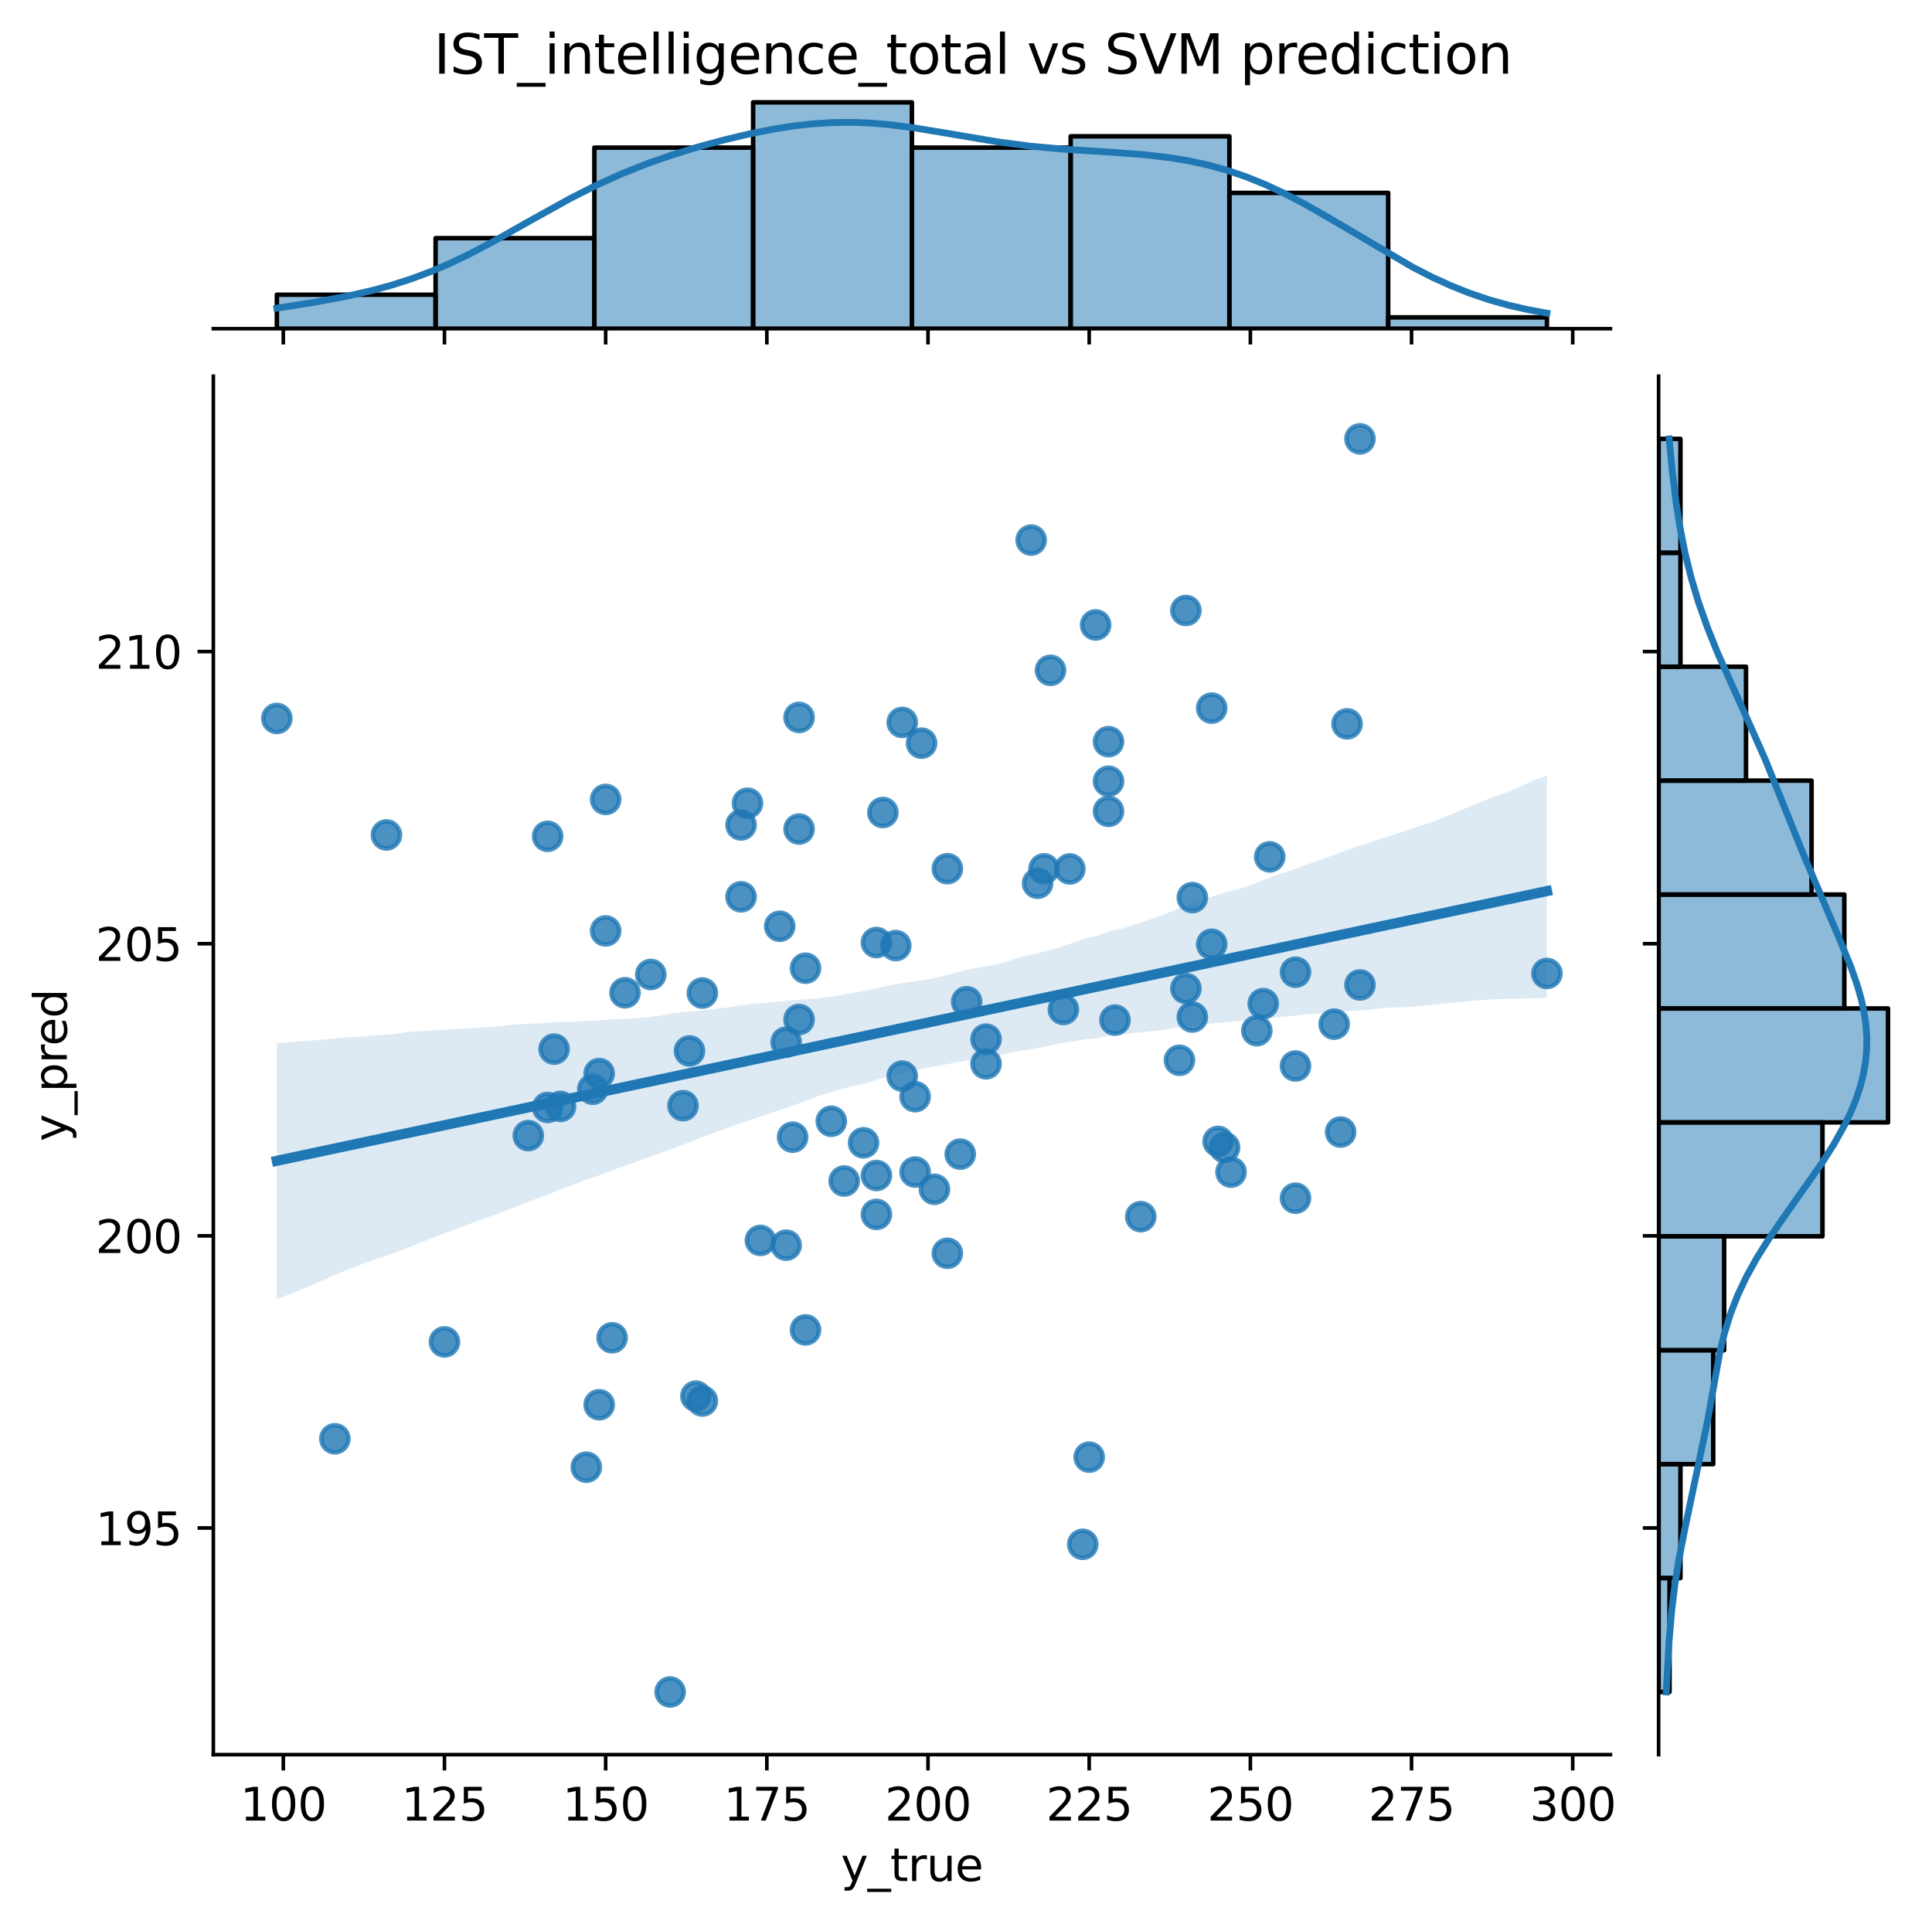 <?xml version="1.0" encoding="utf-8" standalone="no"?>
<!DOCTYPE svg PUBLIC "-//W3C//DTD SVG 1.1//EN"
  "http://www.w3.org/Graphics/SVG/1.1/DTD/svg11.dtd">
<svg xmlns:xlink="http://www.w3.org/1999/xlink" width="427.822pt" height="426.156pt" viewBox="0 0 427.822 426.156" xmlns="http://www.w3.org/2000/svg" version="1.1">
 <defs>
  <style type="text/css">*{stroke-linejoin: round; stroke-linecap: butt}</style>
 </defs>
 <g id="figure_1">
  <g id="patch_1">
   <path d="M 0 426.156 
L 427.822 426.156 
L 427.822 0 
L 0 0 
z
" style="fill: #ffffff"/>
  </g>
  <g id="axes_1">
   <g id="patch_2">
    <path d="M 47.244 388.6 
L 356.615 388.6 
L 356.615 83.321 
L 47.244 83.321 
z
" style="fill: #ffffff"/>
   </g>
   <g id="PathCollection_1">
    <defs>
     <path id="m2aeeab4bc8" d="M 0 3 
C 0.796 3 1.559 2.684 2.121 2.121 
C 2.684 1.559 3 0.796 3 0 
C 3 -0.796 2.684 -1.559 2.121 -2.121 
C 1.559 -2.684 0.796 -3 0 -3 
C -0.796 -3 -1.559 -2.684 -2.121 -2.121 
C -2.684 -1.559 -3 -0.796 -3 0 
C -3 0.796 -2.684 1.559 -2.121 2.121 
C -1.559 2.684 -0.796 3 0 3 
z
" style="stroke: #1f77b4; stroke-opacity: 0.8"/>
    </defs>
    <g clip-path="url(#p241ded4f30)">
     <use xlink:href="#m2aeeab4bc8" x="229.768" y="195.616" style="fill: #1f77b4; fill-opacity: 0.8; stroke: #1f77b4; stroke-opacity: 0.8"/>
     <use xlink:href="#m2aeeab4bc8" x="232.624" y="148.457" style="fill: #1f77b4; fill-opacity: 0.8; stroke: #1f77b4; stroke-opacity: 0.8"/>
     <use xlink:href="#m2aeeab4bc8" x="165.524" y="177.893" style="fill: #1f77b4; fill-opacity: 0.8; stroke: #1f77b4; stroke-opacity: 0.8"/>
     <use xlink:href="#m2aeeab4bc8" x="138.399" y="219.872" style="fill: #1f77b4; fill-opacity: 0.8; stroke: #1f77b4; stroke-opacity: 0.8"/>
     <use xlink:href="#m2aeeab4bc8" x="206.926" y="263.392" style="fill: #1f77b4; fill-opacity: 0.8; stroke: #1f77b4; stroke-opacity: 0.8"/>
     <use xlink:href="#m2aeeab4bc8" x="152.675" y="232.751" style="fill: #1f77b4; fill-opacity: 0.8; stroke: #1f77b4; stroke-opacity: 0.8"/>
     <use xlink:href="#m2aeeab4bc8" x="176.945" y="225.795" style="fill: #1f77b4; fill-opacity: 0.8; stroke: #1f77b4; stroke-opacity: 0.8"/>
     <use xlink:href="#m2aeeab4bc8" x="174.09" y="230.804" style="fill: #1f77b4; fill-opacity: 0.8; stroke: #1f77b4; stroke-opacity: 0.8"/>
     <use xlink:href="#m2aeeab4bc8" x="178.373" y="294.529" style="fill: #1f77b4; fill-opacity: 0.8; stroke: #1f77b4; stroke-opacity: 0.8"/>
     <use xlink:href="#m2aeeab4bc8" x="135.544" y="296.28" style="fill: #1f77b4; fill-opacity: 0.8; stroke: #1f77b4; stroke-opacity: 0.8"/>
     <use xlink:href="#m2aeeab4bc8" x="131.261" y="241.236" style="fill: #1f77b4; fill-opacity: 0.8; stroke: #1f77b4; stroke-opacity: 0.8"/>
     <use xlink:href="#m2aeeab4bc8" x="262.604" y="135.204" style="fill: #1f77b4; fill-opacity: 0.8; stroke: #1f77b4; stroke-opacity: 0.8"/>
     <use xlink:href="#m2aeeab4bc8" x="241.19" y="322.716" style="fill: #1f77b4; fill-opacity: 0.8; stroke: #1f77b4; stroke-opacity: 0.8"/>
     <use xlink:href="#m2aeeab4bc8" x="175.518" y="251.855" style="fill: #1f77b4; fill-opacity: 0.8; stroke: #1f77b4; stroke-opacity: 0.8"/>
     <use xlink:href="#m2aeeab4bc8" x="264.032" y="198.787" style="fill: #1f77b4; fill-opacity: 0.8; stroke: #1f77b4; stroke-opacity: 0.8"/>
     <use xlink:href="#m2aeeab4bc8" x="209.781" y="192.39" style="fill: #1f77b4; fill-opacity: 0.8; stroke: #1f77b4; stroke-opacity: 0.8"/>
     <use xlink:href="#m2aeeab4bc8" x="342.552" y="215.597" style="fill: #1f77b4; fill-opacity: 0.8; stroke: #1f77b4; stroke-opacity: 0.8"/>
     <use xlink:href="#m2aeeab4bc8" x="198.36" y="209.417" style="fill: #1f77b4; fill-opacity: 0.8; stroke: #1f77b4; stroke-opacity: 0.8"/>
     <use xlink:href="#m2aeeab4bc8" x="74.155" y="318.651" style="fill: #1f77b4; fill-opacity: 0.8; stroke: #1f77b4; stroke-opacity: 0.8"/>
     <use xlink:href="#m2aeeab4bc8" x="202.643" y="259.571" style="fill: #1f77b4; fill-opacity: 0.8; stroke: #1f77b4; stroke-opacity: 0.8"/>
     <use xlink:href="#m2aeeab4bc8" x="184.084" y="248.329" style="fill: #1f77b4; fill-opacity: 0.8; stroke: #1f77b4; stroke-opacity: 0.8"/>
     <use xlink:href="#m2aeeab4bc8" x="164.097" y="198.618" style="fill: #1f77b4; fill-opacity: 0.8; stroke: #1f77b4; stroke-opacity: 0.8"/>
     <use xlink:href="#m2aeeab4bc8" x="212.637" y="255.609" style="fill: #1f77b4; fill-opacity: 0.8; stroke: #1f77b4; stroke-opacity: 0.8"/>
     <use xlink:href="#m2aeeab4bc8" x="122.695" y="232.349" style="fill: #1f77b4; fill-opacity: 0.8; stroke: #1f77b4; stroke-opacity: 0.8"/>
     <use xlink:href="#m2aeeab4bc8" x="218.347" y="230.134" style="fill: #1f77b4; fill-opacity: 0.8; stroke: #1f77b4; stroke-opacity: 0.8"/>
     <use xlink:href="#m2aeeab4bc8" x="295.44" y="226.822" style="fill: #1f77b4; fill-opacity: 0.8; stroke: #1f77b4; stroke-opacity: 0.8"/>
     <use xlink:href="#m2aeeab4bc8" x="264.032" y="225.242" style="fill: #1f77b4; fill-opacity: 0.8; stroke: #1f77b4; stroke-opacity: 0.8"/>
     <use xlink:href="#m2aeeab4bc8" x="155.531" y="310.279" style="fill: #1f77b4; fill-opacity: 0.8; stroke: #1f77b4; stroke-opacity: 0.8"/>
     <use xlink:href="#m2aeeab4bc8" x="279.736" y="222.271" style="fill: #1f77b4; fill-opacity: 0.8; stroke: #1f77b4; stroke-opacity: 0.8"/>
     <use xlink:href="#m2aeeab4bc8" x="271.17" y="254.13" style="fill: #1f77b4; fill-opacity: 0.8; stroke: #1f77b4; stroke-opacity: 0.8"/>
     <use xlink:href="#m2aeeab4bc8" x="269.742" y="252.788" style="fill: #1f77b4; fill-opacity: 0.8; stroke: #1f77b4; stroke-opacity: 0.8"/>
     <use xlink:href="#m2aeeab4bc8" x="202.643" y="242.885" style="fill: #1f77b4; fill-opacity: 0.8; stroke: #1f77b4; stroke-opacity: 0.8"/>
     <use xlink:href="#m2aeeab4bc8" x="164.097" y="182.704" style="fill: #1f77b4; fill-opacity: 0.8; stroke: #1f77b4; stroke-opacity: 0.8"/>
     <use xlink:href="#m2aeeab4bc8" x="195.505" y="179.945" style="fill: #1f77b4; fill-opacity: 0.8; stroke: #1f77b4; stroke-opacity: 0.8"/>
     <use xlink:href="#m2aeeab4bc8" x="286.874" y="215.314" style="fill: #1f77b4; fill-opacity: 0.8; stroke: #1f77b4; stroke-opacity: 0.8"/>
     <use xlink:href="#m2aeeab4bc8" x="61.306" y="159.119" style="fill: #1f77b4; fill-opacity: 0.8; stroke: #1f77b4; stroke-opacity: 0.8"/>
     <use xlink:href="#m2aeeab4bc8" x="121.267" y="245.266" style="fill: #1f77b4; fill-opacity: 0.8; stroke: #1f77b4; stroke-opacity: 0.8"/>
     <use xlink:href="#m2aeeab4bc8" x="154.103" y="309.202" style="fill: #1f77b4; fill-opacity: 0.8; stroke: #1f77b4; stroke-opacity: 0.8"/>
     <use xlink:href="#m2aeeab4bc8" x="262.604" y="218.926" style="fill: #1f77b4; fill-opacity: 0.8; stroke: #1f77b4; stroke-opacity: 0.8"/>
     <use xlink:href="#m2aeeab4bc8" x="268.315" y="156.825" style="fill: #1f77b4; fill-opacity: 0.8; stroke: #1f77b4; stroke-opacity: 0.8"/>
     <use xlink:href="#m2aeeab4bc8" x="301.151" y="97.197" style="fill: #1f77b4; fill-opacity: 0.8; stroke: #1f77b4; stroke-opacity: 0.8"/>
     <use xlink:href="#m2aeeab4bc8" x="194.077" y="260.339" style="fill: #1f77b4; fill-opacity: 0.8; stroke: #1f77b4; stroke-opacity: 0.8"/>
     <use xlink:href="#m2aeeab4bc8" x="191.222" y="253.099" style="fill: #1f77b4; fill-opacity: 0.8; stroke: #1f77b4; stroke-opacity: 0.8"/>
     <use xlink:href="#m2aeeab4bc8" x="281.164" y="189.771" style="fill: #1f77b4; fill-opacity: 0.8; stroke: #1f77b4; stroke-opacity: 0.8"/>
     <use xlink:href="#m2aeeab4bc8" x="245.472" y="179.691" style="fill: #1f77b4; fill-opacity: 0.8; stroke: #1f77b4; stroke-opacity: 0.8"/>
     <use xlink:href="#m2aeeab4bc8" x="286.874" y="236.086" style="fill: #1f77b4; fill-opacity: 0.8; stroke: #1f77b4; stroke-opacity: 0.8"/>
     <use xlink:href="#m2aeeab4bc8" x="236.907" y="192.446" style="fill: #1f77b4; fill-opacity: 0.8; stroke: #1f77b4; stroke-opacity: 0.8"/>
     <use xlink:href="#m2aeeab4bc8" x="148.392" y="374.724" style="fill: #1f77b4; fill-opacity: 0.8; stroke: #1f77b4; stroke-opacity: 0.8"/>
     <use xlink:href="#m2aeeab4bc8" x="144.11" y="215.818" style="fill: #1f77b4; fill-opacity: 0.8; stroke: #1f77b4; stroke-opacity: 0.8"/>
     <use xlink:href="#m2aeeab4bc8" x="199.788" y="159.992" style="fill: #1f77b4; fill-opacity: 0.8; stroke: #1f77b4; stroke-opacity: 0.8"/>
     <use xlink:href="#m2aeeab4bc8" x="194.077" y="208.745" style="fill: #1f77b4; fill-opacity: 0.8; stroke: #1f77b4; stroke-opacity: 0.8"/>
     <use xlink:href="#m2aeeab4bc8" x="194.077" y="268.954" style="fill: #1f77b4; fill-opacity: 0.8; stroke: #1f77b4; stroke-opacity: 0.8"/>
     <use xlink:href="#m2aeeab4bc8" x="239.762" y="342.022" style="fill: #1f77b4; fill-opacity: 0.8; stroke: #1f77b4; stroke-opacity: 0.8"/>
     <use xlink:href="#m2aeeab4bc8" x="298.295" y="160.315" style="fill: #1f77b4; fill-opacity: 0.8; stroke: #1f77b4; stroke-opacity: 0.8"/>
     <use xlink:href="#m2aeeab4bc8" x="268.315" y="209.125" style="fill: #1f77b4; fill-opacity: 0.8; stroke: #1f77b4; stroke-opacity: 0.8"/>
     <use xlink:href="#m2aeeab4bc8" x="218.347" y="235.604" style="fill: #1f77b4; fill-opacity: 0.8; stroke: #1f77b4; stroke-opacity: 0.8"/>
     <use xlink:href="#m2aeeab4bc8" x="121.267" y="185.22" style="fill: #1f77b4; fill-opacity: 0.8; stroke: #1f77b4; stroke-opacity: 0.8"/>
     <use xlink:href="#m2aeeab4bc8" x="168.38" y="274.718" style="fill: #1f77b4; fill-opacity: 0.8; stroke: #1f77b4; stroke-opacity: 0.8"/>
     <use xlink:href="#m2aeeab4bc8" x="155.531" y="219.924" style="fill: #1f77b4; fill-opacity: 0.8; stroke: #1f77b4; stroke-opacity: 0.8"/>
     <use xlink:href="#m2aeeab4bc8" x="186.939" y="261.562" style="fill: #1f77b4; fill-opacity: 0.8; stroke: #1f77b4; stroke-opacity: 0.8"/>
     <use xlink:href="#m2aeeab4bc8" x="286.874" y="265.367" style="fill: #1f77b4; fill-opacity: 0.8; stroke: #1f77b4; stroke-opacity: 0.8"/>
     <use xlink:href="#m2aeeab4bc8" x="209.781" y="277.567" style="fill: #1f77b4; fill-opacity: 0.8; stroke: #1f77b4; stroke-opacity: 0.8"/>
     <use xlink:href="#m2aeeab4bc8" x="231.196" y="192.422" style="fill: #1f77b4; fill-opacity: 0.8; stroke: #1f77b4; stroke-opacity: 0.8"/>
     <use xlink:href="#m2aeeab4bc8" x="272.598" y="259.596" style="fill: #1f77b4; fill-opacity: 0.8; stroke: #1f77b4; stroke-opacity: 0.8"/>
     <use xlink:href="#m2aeeab4bc8" x="246.9" y="225.92" style="fill: #1f77b4; fill-opacity: 0.8; stroke: #1f77b4; stroke-opacity: 0.8"/>
     <use xlink:href="#m2aeeab4bc8" x="199.788" y="238.331" style="fill: #1f77b4; fill-opacity: 0.8; stroke: #1f77b4; stroke-opacity: 0.8"/>
     <use xlink:href="#m2aeeab4bc8" x="98.425" y="297.191" style="fill: #1f77b4; fill-opacity: 0.8; stroke: #1f77b4; stroke-opacity: 0.8"/>
     <use xlink:href="#m2aeeab4bc8" x="172.662" y="205.143" style="fill: #1f77b4; fill-opacity: 0.8; stroke: #1f77b4; stroke-opacity: 0.8"/>
     <use xlink:href="#m2aeeab4bc8" x="245.472" y="173.016" style="fill: #1f77b4; fill-opacity: 0.8; stroke: #1f77b4; stroke-opacity: 0.8"/>
     <use xlink:href="#m2aeeab4bc8" x="134.116" y="206.17" style="fill: #1f77b4; fill-opacity: 0.8; stroke: #1f77b4; stroke-opacity: 0.8"/>
     <use xlink:href="#m2aeeab4bc8" x="116.984" y="251.503" style="fill: #1f77b4; fill-opacity: 0.8; stroke: #1f77b4; stroke-opacity: 0.8"/>
     <use xlink:href="#m2aeeab4bc8" x="176.945" y="183.612" style="fill: #1f77b4; fill-opacity: 0.8; stroke: #1f77b4; stroke-opacity: 0.8"/>
     <use xlink:href="#m2aeeab4bc8" x="85.576" y="184.915" style="fill: #1f77b4; fill-opacity: 0.8; stroke: #1f77b4; stroke-opacity: 0.8"/>
     <use xlink:href="#m2aeeab4bc8" x="129.833" y="324.94" style="fill: #1f77b4; fill-opacity: 0.8; stroke: #1f77b4; stroke-opacity: 0.8"/>
     <use xlink:href="#m2aeeab4bc8" x="261.177" y="234.823" style="fill: #1f77b4; fill-opacity: 0.8; stroke: #1f77b4; stroke-opacity: 0.8"/>
     <use xlink:href="#m2aeeab4bc8" x="278.308" y="228.265" style="fill: #1f77b4; fill-opacity: 0.8; stroke: #1f77b4; stroke-opacity: 0.8"/>
     <use xlink:href="#m2aeeab4bc8" x="132.688" y="237.753" style="fill: #1f77b4; fill-opacity: 0.8; stroke: #1f77b4; stroke-opacity: 0.8"/>
     <use xlink:href="#m2aeeab4bc8" x="174.09" y="275.773" style="fill: #1f77b4; fill-opacity: 0.8; stroke: #1f77b4; stroke-opacity: 0.8"/>
     <use xlink:href="#m2aeeab4bc8" x="228.341" y="119.614" style="fill: #1f77b4; fill-opacity: 0.8; stroke: #1f77b4; stroke-opacity: 0.8"/>
     <use xlink:href="#m2aeeab4bc8" x="134.116" y="177.051" style="fill: #1f77b4; fill-opacity: 0.8; stroke: #1f77b4; stroke-opacity: 0.8"/>
     <use xlink:href="#m2aeeab4bc8" x="301.151" y="218.132" style="fill: #1f77b4; fill-opacity: 0.8; stroke: #1f77b4; stroke-opacity: 0.8"/>
     <use xlink:href="#m2aeeab4bc8" x="178.373" y="214.433" style="fill: #1f77b4; fill-opacity: 0.8; stroke: #1f77b4; stroke-opacity: 0.8"/>
     <use xlink:href="#m2aeeab4bc8" x="124.123" y="245.044" style="fill: #1f77b4; fill-opacity: 0.8; stroke: #1f77b4; stroke-opacity: 0.8"/>
     <use xlink:href="#m2aeeab4bc8" x="245.472" y="164.257" style="fill: #1f77b4; fill-opacity: 0.8; stroke: #1f77b4; stroke-opacity: 0.8"/>
     <use xlink:href="#m2aeeab4bc8" x="252.611" y="269.458" style="fill: #1f77b4; fill-opacity: 0.8; stroke: #1f77b4; stroke-opacity: 0.8"/>
     <use xlink:href="#m2aeeab4bc8" x="204.071" y="164.592" style="fill: #1f77b4; fill-opacity: 0.8; stroke: #1f77b4; stroke-opacity: 0.8"/>
     <use xlink:href="#m2aeeab4bc8" x="235.479" y="223.566" style="fill: #1f77b4; fill-opacity: 0.8; stroke: #1f77b4; stroke-opacity: 0.8"/>
     <use xlink:href="#m2aeeab4bc8" x="151.248" y="244.87" style="fill: #1f77b4; fill-opacity: 0.8; stroke: #1f77b4; stroke-opacity: 0.8"/>
     <use xlink:href="#m2aeeab4bc8" x="296.868" y="250.717" style="fill: #1f77b4; fill-opacity: 0.8; stroke: #1f77b4; stroke-opacity: 0.8"/>
     <use xlink:href="#m2aeeab4bc8" x="176.945" y="158.891" style="fill: #1f77b4; fill-opacity: 0.8; stroke: #1f77b4; stroke-opacity: 0.8"/>
     <use xlink:href="#m2aeeab4bc8" x="214.064" y="221.854" style="fill: #1f77b4; fill-opacity: 0.8; stroke: #1f77b4; stroke-opacity: 0.8"/>
     <use xlink:href="#m2aeeab4bc8" x="132.688" y="311.116" style="fill: #1f77b4; fill-opacity: 0.8; stroke: #1f77b4; stroke-opacity: 0.8"/>
     <use xlink:href="#m2aeeab4bc8" x="242.617" y="138.402" style="fill: #1f77b4; fill-opacity: 0.8; stroke: #1f77b4; stroke-opacity: 0.8"/>
    </g>
   </g>
   <g id="PolyCollection_1">
    <path d="M 61.306 231.05 
L 61.306 287.725 
L 64.147 286.642 
L 66.988 285.494 
L 69.829 284.264 
L 72.67 283.033 
L 75.51 281.803 
L 78.351 280.644 
L 81.192 279.583 
L 84.033 278.569 
L 86.874 277.661 
L 89.715 276.601 
L 92.556 275.436 
L 95.397 274.282 
L 98.237 273.221 
L 101.078 272.161 
L 103.919 271.101 
L 106.76 270.039 
L 109.601 269.025 
L 112.442 267.913 
L 115.283 266.851 
L 118.124 265.732 
L 120.964 264.713 
L 123.805 263.541 
L 126.646 262.533 
L 129.487 261.351 
L 132.328 260.44 
L 135.169 259.322 
L 138.01 258.308 
L 140.85 257.301 
L 143.691 256.297 
L 146.532 255.291 
L 149.373 254.239 
L 152.214 253.156 
L 155.055 252.013 
L 157.896 250.973 
L 160.737 249.937 
L 163.577 248.929 
L 166.418 247.952 
L 169.259 246.977 
L 172.1 246.017 
L 174.941 245.093 
L 177.782 244.04 
L 180.623 242.952 
L 183.464 242.019 
L 186.304 241.213 
L 189.145 240.501 
L 191.986 239.822 
L 194.827 238.924 
L 197.668 238.154 
L 200.509 237.651 
L 203.35 236.881 
L 206.191 236.31 
L 209.031 235.819 
L 211.872 235.271 
L 214.713 234.79 
L 217.554 234.246 
L 220.395 233.843 
L 223.236 233.265 
L 226.077 232.668 
L 228.918 232.298 
L 231.758 231.735 
L 234.599 231.109 
L 237.44 230.701 
L 240.281 230.191 
L 243.122 229.877 
L 245.963 229.395 
L 248.804 229.102 
L 251.644 228.731 
L 254.485 228.421 
L 257.326 228.14 
L 260.167 227.664 
L 263.008 227.324 
L 265.849 226.935 
L 268.69 226.619 
L 271.531 226.392 
L 274.371 226.121 
L 277.212 225.852 
L 280.053 225.583 
L 282.894 225.31 
L 285.735 225.037 
L 288.576 224.761 
L 291.417 224.493 
L 294.258 224.261 
L 297.098 224.032 
L 299.939 223.823 
L 302.78 223.703 
L 305.621 223.339 
L 308.462 223.107 
L 311.303 223.038 
L 314.144 222.824 
L 316.985 222.552 
L 319.825 222.284 
L 322.666 222.016 
L 325.507 221.711 
L 328.348 221.482 
L 331.189 221.286 
L 334.03 221.218 
L 336.871 221.149 
L 339.712 221.081 
L 342.552 221.011 
L 342.552 171.817 
L 342.552 171.817 
L 339.712 172.774 
L 336.871 174.066 
L 334.03 175.36 
L 331.189 176.355 
L 328.348 177.397 
L 325.507 178.594 
L 322.666 179.817 
L 319.825 180.983 
L 316.985 182.085 
L 314.144 183.016 
L 311.303 183.947 
L 308.462 184.883 
L 305.621 185.819 
L 302.78 186.755 
L 299.939 187.691 
L 297.098 188.687 
L 294.258 189.748 
L 291.417 190.738 
L 288.576 191.783 
L 285.735 192.843 
L 282.894 193.703 
L 280.053 194.812 
L 277.212 195.929 
L 274.371 196.902 
L 271.531 197.56 
L 268.69 198.476 
L 265.849 199.514 
L 263.008 200.362 
L 260.167 201.552 
L 257.326 202.687 
L 254.485 203.696 
L 251.644 204.662 
L 248.804 205.577 
L 245.963 206.131 
L 243.122 207.159 
L 240.281 207.876 
L 237.44 208.84 
L 234.599 209.809 
L 231.758 210.631 
L 228.918 211.323 
L 226.077 211.94 
L 223.236 212.865 
L 220.395 213.686 
L 217.554 214.136 
L 214.713 214.63 
L 211.872 215.375 
L 209.031 216.105 
L 206.191 216.78 
L 203.35 217.2 
L 200.509 217.652 
L 197.668 218.097 
L 194.827 218.691 
L 191.986 219.357 
L 189.145 219.844 
L 186.304 220.359 
L 183.464 220.797 
L 180.623 221.187 
L 177.782 221.329 
L 174.941 221.59 
L 172.1 221.847 
L 169.259 222.134 
L 166.418 222.354 
L 163.577 222.736 
L 160.737 223.173 
L 157.896 223.497 
L 155.055 223.819 
L 152.214 224.107 
L 149.373 224.368 
L 146.532 224.881 
L 143.691 225.243 
L 140.85 225.508 
L 138.01 225.651 
L 135.169 225.811 
L 132.328 225.966 
L 129.487 226.166 
L 126.646 226.324 
L 123.805 226.304 
L 120.964 226.572 
L 118.124 226.698 
L 115.283 226.804 
L 112.442 227.071 
L 109.601 227.396 
L 106.76 227.555 
L 103.919 227.707 
L 101.078 227.903 
L 98.237 228.058 
L 95.397 228.203 
L 92.556 228.4 
L 89.715 228.664 
L 86.874 229.024 
L 84.033 229.249 
L 81.192 229.475 
L 78.351 229.701 
L 75.51 229.867 
L 72.67 230.122 
L 69.829 230.375 
L 66.988 230.6 
L 64.147 230.825 
L 61.306 231.05 
z
" clip-path="url(#p241ded4f30)" style="fill: #1f77b4; fill-opacity: 0.15"/>
   </g>
   <g id="matplotlib.axis_1">
    <g id="xtick_1">
     <g id="line2d_1">
      <defs>
       <path id="m5ca40264de" d="M 0 0 
L 0 3.5 
" style="stroke: #000000; stroke-width: 0.8"/>
      </defs>
      <g>
       <use xlink:href="#m5ca40264de" x="62.734" y="388.6" style="stroke: #000000; stroke-width: 0.8"/>
      </g>
     </g>
     <g id="text_1">
      <!-- 100 -->
      <g transform="translate(53.19 403.198) scale(0.1 -0.1)">
       <defs>
        <path id="DejaVuSans-31" d="M 794 531 
L 1825 531 
L 1825 4091 
L 703 3866 
L 703 4441 
L 1819 4666 
L 2450 4666 
L 2450 531 
L 3481 531 
L 3481 0 
L 794 0 
L 794 531 
z
" transform="scale(0.016)"/>
        <path id="DejaVuSans-30" d="M 2034 4250 
Q 1547 4250 1301 3770 
Q 1056 3291 1056 2328 
Q 1056 1369 1301 889 
Q 1547 409 2034 409 
Q 2525 409 2770 889 
Q 3016 1369 3016 2328 
Q 3016 3291 2770 3770 
Q 2525 4250 2034 4250 
z
M 2034 4750 
Q 2819 4750 3233 4129 
Q 3647 3509 3647 2328 
Q 3647 1150 3233 529 
Q 2819 -91 2034 -91 
Q 1250 -91 836 529 
Q 422 1150 422 2328 
Q 422 3509 836 4129 
Q 1250 4750 2034 4750 
z
" transform="scale(0.016)"/>
       </defs>
       <use xlink:href="#DejaVuSans-31"/>
       <use xlink:href="#DejaVuSans-30" x="63.623"/>
       <use xlink:href="#DejaVuSans-30" x="127.246"/>
      </g>
     </g>
    </g>
    <g id="xtick_2">
     <g id="line2d_2">
      <g>
       <use xlink:href="#m5ca40264de" x="98.425" y="388.6" style="stroke: #000000; stroke-width: 0.8"/>
      </g>
     </g>
     <g id="text_2">
      <!-- 125 -->
      <g transform="translate(88.881 403.198) scale(0.1 -0.1)">
       <defs>
        <path id="DejaVuSans-32" d="M 1228 531 
L 3431 531 
L 3431 0 
L 469 0 
L 469 531 
Q 828 903 1448 1529 
Q 2069 2156 2228 2338 
Q 2531 2678 2651 2914 
Q 2772 3150 2772 3378 
Q 2772 3750 2511 3984 
Q 2250 4219 1831 4219 
Q 1534 4219 1204 4116 
Q 875 4013 500 3803 
L 500 4441 
Q 881 4594 1212 4672 
Q 1544 4750 1819 4750 
Q 2544 4750 2975 4387 
Q 3406 4025 3406 3419 
Q 3406 3131 3298 2873 
Q 3191 2616 2906 2266 
Q 2828 2175 2409 1742 
Q 1991 1309 1228 531 
z
" transform="scale(0.016)"/>
        <path id="DejaVuSans-35" d="M 691 4666 
L 3169 4666 
L 3169 4134 
L 1269 4134 
L 1269 2991 
Q 1406 3038 1543 3061 
Q 1681 3084 1819 3084 
Q 2600 3084 3056 2656 
Q 3513 2228 3513 1497 
Q 3513 744 3044 326 
Q 2575 -91 1722 -91 
Q 1428 -91 1123 -41 
Q 819 9 494 109 
L 494 744 
Q 775 591 1075 516 
Q 1375 441 1709 441 
Q 2250 441 2565 725 
Q 2881 1009 2881 1497 
Q 2881 1984 2565 2268 
Q 2250 2553 1709 2553 
Q 1456 2553 1204 2497 
Q 953 2441 691 2322 
L 691 4666 
z
" transform="scale(0.016)"/>
       </defs>
       <use xlink:href="#DejaVuSans-31"/>
       <use xlink:href="#DejaVuSans-32" x="63.623"/>
       <use xlink:href="#DejaVuSans-35" x="127.246"/>
      </g>
     </g>
    </g>
    <g id="xtick_3">
     <g id="line2d_3">
      <g>
       <use xlink:href="#m5ca40264de" x="134.116" y="388.6" style="stroke: #000000; stroke-width: 0.8"/>
      </g>
     </g>
     <g id="text_3">
      <!-- 150 -->
      <g transform="translate(124.572 403.198) scale(0.1 -0.1)">
       <use xlink:href="#DejaVuSans-31"/>
       <use xlink:href="#DejaVuSans-35" x="63.623"/>
       <use xlink:href="#DejaVuSans-30" x="127.246"/>
      </g>
     </g>
    </g>
    <g id="xtick_4">
     <g id="line2d_4">
      <g>
       <use xlink:href="#m5ca40264de" x="169.807" y="388.6" style="stroke: #000000; stroke-width: 0.8"/>
      </g>
     </g>
     <g id="text_4">
      <!-- 175 -->
      <g transform="translate(160.263 403.198) scale(0.1 -0.1)">
       <defs>
        <path id="DejaVuSans-37" d="M 525 4666 
L 3525 4666 
L 3525 4397 
L 1831 0 
L 1172 0 
L 2766 4134 
L 525 4134 
L 525 4666 
z
" transform="scale(0.016)"/>
       </defs>
       <use xlink:href="#DejaVuSans-31"/>
       <use xlink:href="#DejaVuSans-37" x="63.623"/>
       <use xlink:href="#DejaVuSans-35" x="127.246"/>
      </g>
     </g>
    </g>
    <g id="xtick_5">
     <g id="line2d_5">
      <g>
       <use xlink:href="#m5ca40264de" x="205.498" y="388.6" style="stroke: #000000; stroke-width: 0.8"/>
      </g>
     </g>
     <g id="text_5">
      <!-- 200 -->
      <g transform="translate(195.955 403.198) scale(0.1 -0.1)">
       <use xlink:href="#DejaVuSans-32"/>
       <use xlink:href="#DejaVuSans-30" x="63.623"/>
       <use xlink:href="#DejaVuSans-30" x="127.246"/>
      </g>
     </g>
    </g>
    <g id="xtick_6">
     <g id="line2d_6">
      <g>
       <use xlink:href="#m5ca40264de" x="241.19" y="388.6" style="stroke: #000000; stroke-width: 0.8"/>
      </g>
     </g>
     <g id="text_6">
      <!-- 225 -->
      <g transform="translate(231.646 403.198) scale(0.1 -0.1)">
       <use xlink:href="#DejaVuSans-32"/>
       <use xlink:href="#DejaVuSans-32" x="63.623"/>
       <use xlink:href="#DejaVuSans-35" x="127.246"/>
      </g>
     </g>
    </g>
    <g id="xtick_7">
     <g id="line2d_7">
      <g>
       <use xlink:href="#m5ca40264de" x="276.881" y="388.6" style="stroke: #000000; stroke-width: 0.8"/>
      </g>
     </g>
     <g id="text_7">
      <!-- 250 -->
      <g transform="translate(267.337 403.198) scale(0.1 -0.1)">
       <use xlink:href="#DejaVuSans-32"/>
       <use xlink:href="#DejaVuSans-35" x="63.623"/>
       <use xlink:href="#DejaVuSans-30" x="127.246"/>
      </g>
     </g>
    </g>
    <g id="xtick_8">
     <g id="line2d_8">
      <g>
       <use xlink:href="#m5ca40264de" x="312.572" y="388.6" style="stroke: #000000; stroke-width: 0.8"/>
      </g>
     </g>
     <g id="text_8">
      <!-- 275 -->
      <g transform="translate(303.028 403.198) scale(0.1 -0.1)">
       <use xlink:href="#DejaVuSans-32"/>
       <use xlink:href="#DejaVuSans-37" x="63.623"/>
       <use xlink:href="#DejaVuSans-35" x="127.246"/>
      </g>
     </g>
    </g>
    <g id="xtick_9">
     <g id="line2d_9">
      <g>
       <use xlink:href="#m5ca40264de" x="348.263" y="388.6" style="stroke: #000000; stroke-width: 0.8"/>
      </g>
     </g>
     <g id="text_9">
      <!-- 300 -->
      <g transform="translate(338.719 403.198) scale(0.1 -0.1)">
       <defs>
        <path id="DejaVuSans-33" d="M 2597 2516 
Q 3050 2419 3304 2112 
Q 3559 1806 3559 1356 
Q 3559 666 3084 287 
Q 2609 -91 1734 -91 
Q 1441 -91 1130 -33 
Q 819 25 488 141 
L 488 750 
Q 750 597 1062 519 
Q 1375 441 1716 441 
Q 2309 441 2620 675 
Q 2931 909 2931 1356 
Q 2931 1769 2642 2001 
Q 2353 2234 1838 2234 
L 1294 2234 
L 1294 2753 
L 1863 2753 
Q 2328 2753 2575 2939 
Q 2822 3125 2822 3475 
Q 2822 3834 2567 4026 
Q 2313 4219 1838 4219 
Q 1578 4219 1281 4162 
Q 984 4106 628 3988 
L 628 4550 
Q 988 4650 1302 4700 
Q 1616 4750 1894 4750 
Q 2613 4750 3031 4423 
Q 3450 4097 3450 3541 
Q 3450 3153 3228 2886 
Q 3006 2619 2597 2516 
z
" transform="scale(0.016)"/>
       </defs>
       <use xlink:href="#DejaVuSans-33"/>
       <use xlink:href="#DejaVuSans-30" x="63.623"/>
       <use xlink:href="#DejaVuSans-30" x="127.246"/>
      </g>
     </g>
    </g>
    <g id="text_10">
     <!-- y_true -->
     <g transform="translate(186.209 416.598) scale(0.1 -0.1)">
      <defs>
       <path id="DejaVuSans-79" d="M 2059 -325 
Q 1816 -950 1584 -1140 
Q 1353 -1331 966 -1331 
L 506 -1331 
L 506 -850 
L 844 -850 
Q 1081 -850 1212 -737 
Q 1344 -625 1503 -206 
L 1606 56 
L 191 3500 
L 800 3500 
L 1894 763 
L 2988 3500 
L 3597 3500 
L 2059 -325 
z
" transform="scale(0.016)"/>
       <path id="DejaVuSans-5f" d="M 3263 -1063 
L 3263 -1509 
L -63 -1509 
L -63 -1063 
L 3263 -1063 
z
" transform="scale(0.016)"/>
       <path id="DejaVuSans-74" d="M 1172 4494 
L 1172 3500 
L 2356 3500 
L 2356 3053 
L 1172 3053 
L 1172 1153 
Q 1172 725 1289 603 
Q 1406 481 1766 481 
L 2356 481 
L 2356 0 
L 1766 0 
Q 1100 0 847 248 
Q 594 497 594 1153 
L 594 3053 
L 172 3053 
L 172 3500 
L 594 3500 
L 594 4494 
L 1172 4494 
z
" transform="scale(0.016)"/>
       <path id="DejaVuSans-72" d="M 2631 2963 
Q 2534 3019 2420 3045 
Q 2306 3072 2169 3072 
Q 1681 3072 1420 2755 
Q 1159 2438 1159 1844 
L 1159 0 
L 581 0 
L 581 3500 
L 1159 3500 
L 1159 2956 
Q 1341 3275 1631 3429 
Q 1922 3584 2338 3584 
Q 2397 3584 2469 3576 
Q 2541 3569 2628 3553 
L 2631 2963 
z
" transform="scale(0.016)"/>
       <path id="DejaVuSans-75" d="M 544 1381 
L 544 3500 
L 1119 3500 
L 1119 1403 
Q 1119 906 1312 657 
Q 1506 409 1894 409 
Q 2359 409 2629 706 
Q 2900 1003 2900 1516 
L 2900 3500 
L 3475 3500 
L 3475 0 
L 2900 0 
L 2900 538 
Q 2691 219 2414 64 
Q 2138 -91 1772 -91 
Q 1169 -91 856 284 
Q 544 659 544 1381 
z
M 1991 3584 
L 1991 3584 
z
" transform="scale(0.016)"/>
       <path id="DejaVuSans-65" d="M 3597 1894 
L 3597 1613 
L 953 1613 
Q 991 1019 1311 708 
Q 1631 397 2203 397 
Q 2534 397 2845 478 
Q 3156 559 3463 722 
L 3463 178 
Q 3153 47 2828 -22 
Q 2503 -91 2169 -91 
Q 1331 -91 842 396 
Q 353 884 353 1716 
Q 353 2575 817 3079 
Q 1281 3584 2069 3584 
Q 2775 3584 3186 3129 
Q 3597 2675 3597 1894 
z
M 3022 2063 
Q 3016 2534 2758 2815 
Q 2500 3097 2075 3097 
Q 1594 3097 1305 2825 
Q 1016 2553 972 2059 
L 3022 2063 
z
" transform="scale(0.016)"/>
      </defs>
      <use xlink:href="#DejaVuSans-79"/>
      <use xlink:href="#DejaVuSans-5f" x="59.18"/>
      <use xlink:href="#DejaVuSans-74" x="109.18"/>
      <use xlink:href="#DejaVuSans-72" x="148.389"/>
      <use xlink:href="#DejaVuSans-75" x="189.502"/>
      <use xlink:href="#DejaVuSans-65" x="252.881"/>
     </g>
    </g>
   </g>
   <g id="matplotlib.axis_2">
    <g id="ytick_1">
     <g id="line2d_10">
      <defs>
       <path id="m3b481173a0" d="M 0 0 
L -3.5 0 
" style="stroke: #000000; stroke-width: 0.8"/>
      </defs>
      <g>
       <use xlink:href="#m3b481173a0" x="47.244" y="338.406" style="stroke: #000000; stroke-width: 0.8"/>
      </g>
     </g>
     <g id="text_11">
      <!-- 195 -->
      <g transform="translate(21.156 342.205) scale(0.1 -0.1)">
       <defs>
        <path id="DejaVuSans-39" d="M 703 97 
L 703 672 
Q 941 559 1184 500 
Q 1428 441 1663 441 
Q 2288 441 2617 861 
Q 2947 1281 2994 2138 
Q 2813 1869 2534 1725 
Q 2256 1581 1919 1581 
Q 1219 1581 811 2004 
Q 403 2428 403 3163 
Q 403 3881 828 4315 
Q 1253 4750 1959 4750 
Q 2769 4750 3195 4129 
Q 3622 3509 3622 2328 
Q 3622 1225 3098 567 
Q 2575 -91 1691 -91 
Q 1453 -91 1209 -44 
Q 966 3 703 97 
z
M 1959 2075 
Q 2384 2075 2632 2365 
Q 2881 2656 2881 3163 
Q 2881 3666 2632 3958 
Q 2384 4250 1959 4250 
Q 1534 4250 1286 3958 
Q 1038 3666 1038 3163 
Q 1038 2656 1286 2365 
Q 1534 2075 1959 2075 
z
" transform="scale(0.016)"/>
       </defs>
       <use xlink:href="#DejaVuSans-31"/>
       <use xlink:href="#DejaVuSans-39" x="63.623"/>
       <use xlink:href="#DejaVuSans-35" x="127.246"/>
      </g>
     </g>
    </g>
    <g id="ytick_2">
     <g id="line2d_11">
      <g>
       <use xlink:href="#m3b481173a0" x="47.244" y="273.706" style="stroke: #000000; stroke-width: 0.8"/>
      </g>
     </g>
     <g id="text_12">
      <!-- 200 -->
      <g transform="translate(21.156 277.505) scale(0.1 -0.1)">
       <use xlink:href="#DejaVuSans-32"/>
       <use xlink:href="#DejaVuSans-30" x="63.623"/>
       <use xlink:href="#DejaVuSans-30" x="127.246"/>
      </g>
     </g>
    </g>
    <g id="ytick_3">
     <g id="line2d_12">
      <g>
       <use xlink:href="#m3b481173a0" x="47.244" y="209.006" style="stroke: #000000; stroke-width: 0.8"/>
      </g>
     </g>
     <g id="text_13">
      <!-- 205 -->
      <g transform="translate(21.156 212.805) scale(0.1 -0.1)">
       <use xlink:href="#DejaVuSans-32"/>
       <use xlink:href="#DejaVuSans-30" x="63.623"/>
       <use xlink:href="#DejaVuSans-35" x="127.246"/>
      </g>
     </g>
    </g>
    <g id="ytick_4">
     <g id="line2d_13">
      <g>
       <use xlink:href="#m3b481173a0" x="47.244" y="144.306" style="stroke: #000000; stroke-width: 0.8"/>
      </g>
     </g>
     <g id="text_14">
      <!-- 210 -->
      <g transform="translate(21.156 148.105) scale(0.1 -0.1)">
       <use xlink:href="#DejaVuSans-32"/>
       <use xlink:href="#DejaVuSans-31" x="63.623"/>
       <use xlink:href="#DejaVuSans-30" x="127.246"/>
      </g>
     </g>
    </g>
    <g id="text_15">
     <!-- y_pred -->
     <g transform="translate(14.798 252.788) rotate(-90) scale(0.1 -0.1)">
      <defs>
       <path id="DejaVuSans-70" d="M 1159 525 
L 1159 -1331 
L 581 -1331 
L 581 3500 
L 1159 3500 
L 1159 2969 
Q 1341 3281 1617 3432 
Q 1894 3584 2278 3584 
Q 2916 3584 3314 3078 
Q 3713 2572 3713 1747 
Q 3713 922 3314 415 
Q 2916 -91 2278 -91 
Q 1894 -91 1617 61 
Q 1341 213 1159 525 
z
M 3116 1747 
Q 3116 2381 2855 2742 
Q 2594 3103 2138 3103 
Q 1681 3103 1420 2742 
Q 1159 2381 1159 1747 
Q 1159 1113 1420 752 
Q 1681 391 2138 391 
Q 2594 391 2855 752 
Q 3116 1113 3116 1747 
z
" transform="scale(0.016)"/>
       <path id="DejaVuSans-64" d="M 2906 2969 
L 2906 4863 
L 3481 4863 
L 3481 0 
L 2906 0 
L 2906 525 
Q 2725 213 2448 61 
Q 2172 -91 1784 -91 
Q 1150 -91 751 415 
Q 353 922 353 1747 
Q 353 2572 751 3078 
Q 1150 3584 1784 3584 
Q 2172 3584 2448 3432 
Q 2725 3281 2906 2969 
z
M 947 1747 
Q 947 1113 1208 752 
Q 1469 391 1925 391 
Q 2381 391 2643 752 
Q 2906 1113 2906 1747 
Q 2906 2381 2643 2742 
Q 2381 3103 1925 3103 
Q 1469 3103 1208 2742 
Q 947 2381 947 1747 
z
" transform="scale(0.016)"/>
      </defs>
      <use xlink:href="#DejaVuSans-79"/>
      <use xlink:href="#DejaVuSans-5f" x="59.18"/>
      <use xlink:href="#DejaVuSans-70" x="109.18"/>
      <use xlink:href="#DejaVuSans-72" x="172.656"/>
      <use xlink:href="#DejaVuSans-65" x="211.52"/>
      <use xlink:href="#DejaVuSans-64" x="273.043"/>
     </g>
    </g>
   </g>
   <g id="line2d_14">
    <path d="M 61.306 257.084 
L 64.147 256.481 
L 66.988 255.877 
L 69.829 255.274 
L 72.67 254.671 
L 75.51 254.067 
L 78.351 253.464 
L 81.192 252.861 
L 84.033 252.257 
L 86.874 251.654 
L 89.715 251.051 
L 92.556 250.447 
L 95.397 249.844 
L 98.237 249.241 
L 101.078 248.637 
L 103.919 248.034 
L 106.76 247.431 
L 109.601 246.827 
L 112.442 246.224 
L 115.283 245.621 
L 118.124 245.017 
L 120.964 244.414 
L 123.805 243.811 
L 126.646 243.207 
L 129.487 242.604 
L 132.328 242.001 
L 135.169 241.397 
L 138.01 240.794 
L 140.85 240.19 
L 143.691 239.587 
L 146.532 238.984 
L 149.373 238.38 
L 152.214 237.777 
L 155.055 237.174 
L 157.896 236.57 
L 160.737 235.967 
L 163.577 235.364 
L 166.418 234.76 
L 169.259 234.157 
L 172.1 233.554 
L 174.941 232.95 
L 177.782 232.347 
L 180.623 231.744 
L 183.464 231.14 
L 186.304 230.537 
L 189.145 229.934 
L 191.986 229.33 
L 194.827 228.727 
L 197.668 228.124 
L 200.509 227.52 
L 203.35 226.917 
L 206.191 226.314 
L 209.031 225.71 
L 211.872 225.107 
L 214.713 224.504 
L 217.554 223.9 
L 220.395 223.297 
L 223.236 222.694 
L 226.077 222.09 
L 228.918 221.487 
L 231.758 220.883 
L 234.599 220.28 
L 237.44 219.677 
L 240.281 219.073 
L 243.122 218.47 
L 245.963 217.867 
L 248.804 217.263 
L 251.644 216.66 
L 254.485 216.057 
L 257.326 215.453 
L 260.167 214.85 
L 263.008 214.247 
L 265.849 213.643 
L 268.69 213.04 
L 271.531 212.437 
L 274.371 211.833 
L 277.212 211.23 
L 280.053 210.627 
L 282.894 210.023 
L 285.735 209.42 
L 288.576 208.817 
L 291.417 208.213 
L 294.258 207.61 
L 297.098 207.007 
L 299.939 206.403 
L 302.78 205.8 
L 305.621 205.197 
L 308.462 204.593 
L 311.303 203.99 
L 314.144 203.386 
L 316.985 202.783 
L 319.825 202.18 
L 322.666 201.576 
L 325.507 200.973 
L 328.348 200.37 
L 331.189 199.766 
L 334.03 199.163 
L 336.871 198.56 
L 339.712 197.956 
L 342.552 197.353 
" clip-path="url(#p241ded4f30)" style="fill: none; stroke: #1f77b4; stroke-width: 2.25; stroke-linecap: square"/>
   </g>
   <g id="patch_3">
    <path d="M 47.244 388.6 
L 47.244 83.321 
" style="fill: none; stroke: #000000; stroke-width: 0.8; stroke-linejoin: miter; stroke-linecap: square"/>
   </g>
   <g id="patch_4">
    <path d="M 47.244 388.6 
L 356.615 388.6 
" style="fill: none; stroke: #000000; stroke-width: 0.8; stroke-linejoin: miter; stroke-linecap: square"/>
   </g>
  </g>
  <g id="axes_2">
   <g id="patch_5">
    <path d="M 47.244 72.794 
L 356.615 72.794 
L 356.615 20.16 
L 47.244 20.16 
z
" style="fill: #ffffff"/>
   </g>
   <g id="patch_6">
    <path d="M 61.306 72.794 
L 96.462 72.794 
L 96.462 65.275 
L 61.306 65.275 
z
" clip-path="url(#p7a71153a14)" style="fill: #1f77b4; fill-opacity: 0.5; stroke: #000000; stroke-linejoin: miter"/>
   </g>
   <g id="patch_7">
    <path d="M 96.462 72.794 
L 131.618 72.794 
L 131.618 52.743 
L 96.462 52.743 
z
" clip-path="url(#p7a71153a14)" style="fill: #1f77b4; fill-opacity: 0.5; stroke: #000000; stroke-linejoin: miter"/>
   </g>
   <g id="patch_8">
    <path d="M 131.618 72.794 
L 166.773 72.794 
L 166.773 32.692 
L 131.618 32.692 
z
" clip-path="url(#p7a71153a14)" style="fill: #1f77b4; fill-opacity: 0.5; stroke: #000000; stroke-linejoin: miter"/>
   </g>
   <g id="patch_9">
    <path d="M 166.773 72.794 
L 201.929 72.794 
L 201.929 22.666 
L 166.773 22.666 
z
" clip-path="url(#p7a71153a14)" style="fill: #1f77b4; fill-opacity: 0.5; stroke: #000000; stroke-linejoin: miter"/>
   </g>
   <g id="patch_10">
    <path d="M 201.929 72.794 
L 237.085 72.794 
L 237.085 32.692 
L 201.929 32.692 
z
" clip-path="url(#p7a71153a14)" style="fill: #1f77b4; fill-opacity: 0.5; stroke: #000000; stroke-linejoin: miter"/>
   </g>
   <g id="patch_11">
    <path d="M 237.085 72.794 
L 272.241 72.794 
L 272.241 30.186 
L 237.085 30.186 
z
" clip-path="url(#p7a71153a14)" style="fill: #1f77b4; fill-opacity: 0.5; stroke: #000000; stroke-linejoin: miter"/>
   </g>
   <g id="patch_12">
    <path d="M 272.241 72.794 
L 307.397 72.794 
L 307.397 42.718 
L 272.241 42.718 
z
" clip-path="url(#p7a71153a14)" style="fill: #1f77b4; fill-opacity: 0.5; stroke: #000000; stroke-linejoin: miter"/>
   </g>
   <g id="patch_13">
    <path d="M 307.397 72.794 
L 342.552 72.794 
L 342.552 70.288 
L 307.397 70.288 
z
" clip-path="url(#p7a71153a14)" style="fill: #1f77b4; fill-opacity: 0.5; stroke: #000000; stroke-linejoin: miter"/>
   </g>
   <g id="matplotlib.axis_3">
    <g id="xtick_10">
     <g id="line2d_15">
      <g>
       <use xlink:href="#m5ca40264de" x="62.734" y="72.794" style="stroke: #000000; stroke-width: 0.8"/>
      </g>
     </g>
    </g>
    <g id="xtick_11">
     <g id="line2d_16">
      <g>
       <use xlink:href="#m5ca40264de" x="98.425" y="72.794" style="stroke: #000000; stroke-width: 0.8"/>
      </g>
     </g>
    </g>
    <g id="xtick_12">
     <g id="line2d_17">
      <g>
       <use xlink:href="#m5ca40264de" x="134.116" y="72.794" style="stroke: #000000; stroke-width: 0.8"/>
      </g>
     </g>
    </g>
    <g id="xtick_13">
     <g id="line2d_18">
      <g>
       <use xlink:href="#m5ca40264de" x="169.807" y="72.794" style="stroke: #000000; stroke-width: 0.8"/>
      </g>
     </g>
    </g>
    <g id="xtick_14">
     <g id="line2d_19">
      <g>
       <use xlink:href="#m5ca40264de" x="205.498" y="72.794" style="stroke: #000000; stroke-width: 0.8"/>
      </g>
     </g>
    </g>
    <g id="xtick_15">
     <g id="line2d_20">
      <g>
       <use xlink:href="#m5ca40264de" x="241.19" y="72.794" style="stroke: #000000; stroke-width: 0.8"/>
      </g>
     </g>
    </g>
    <g id="xtick_16">
     <g id="line2d_21">
      <g>
       <use xlink:href="#m5ca40264de" x="276.881" y="72.794" style="stroke: #000000; stroke-width: 0.8"/>
      </g>
     </g>
    </g>
    <g id="xtick_17">
     <g id="line2d_22">
      <g>
       <use xlink:href="#m5ca40264de" x="312.572" y="72.794" style="stroke: #000000; stroke-width: 0.8"/>
      </g>
     </g>
    </g>
    <g id="xtick_18">
     <g id="line2d_23">
      <g>
       <use xlink:href="#m5ca40264de" x="348.263" y="72.794" style="stroke: #000000; stroke-width: 0.8"/>
      </g>
     </g>
    </g>
   </g>
   <g id="matplotlib.axis_4">
    <g id="ytick_5"/>
    <g id="ytick_6"/>
   </g>
   <g id="line2d_24">
    <path d="M 61.306 68.256 
L 69.786 66.923 
L 76.852 65.601 
L 82.506 64.31 
L 86.745 63.151 
L 90.985 61.793 
L 95.225 60.216 
L 99.465 58.411 
L 103.705 56.391 
L 109.358 53.42 
L 117.838 48.637 
L 126.318 43.932 
L 131.971 41.065 
L 137.624 38.503 
L 143.277 36.253 
L 148.931 34.285 
L 154.584 32.549 
L 160.237 31.011 
L 165.89 29.667 
L 171.543 28.548 
L 175.783 27.889 
L 180.023 27.414 
L 184.263 27.144 
L 188.503 27.09 
L 192.743 27.252 
L 196.983 27.612 
L 202.636 28.346 
L 209.702 29.518 
L 221.009 31.428 
L 228.075 32.36 
L 235.142 33.018 
L 246.448 33.739 
L 253.515 34.277 
L 259.168 34.941 
L 263.408 35.649 
L 267.648 36.58 
L 271.887 37.765 
L 276.127 39.22 
L 280.367 40.948 
L 284.607 42.936 
L 288.847 45.153 
L 294.5 48.381 
L 312.873 59.203 
L 317.113 61.369 
L 321.353 63.304 
L 325.593 64.988 
L 329.833 66.416 
L 334.073 67.603 
L 338.313 68.573 
L 342.552 69.356 
L 342.552 69.356 
" clip-path="url(#p7a71153a14)" style="fill: none; stroke: #1f77b4; stroke-width: 1.5; stroke-linecap: square"/>
   </g>
   <g id="patch_14">
    <path d="M 47.244 72.794 
L 356.615 72.794 
" style="fill: none; stroke: #000000; stroke-width: 0.8; stroke-linejoin: miter; stroke-linecap: square"/>
   </g>
  </g>
  <g id="axes_3">
   <g id="patch_15">
    <path d="M 367.283 388.6 
L 420.623 388.6 
L 420.623 83.321 
L 367.283 83.321 
z
" style="fill: #ffffff"/>
   </g>
   <g id="patch_16">
    <path d="M 367.283 374.724 
L 369.702 374.724 
L 369.702 349.494 
L 367.283 349.494 
z
" clip-path="url(#p4d25be1f80)" style="fill: #1f77b4; fill-opacity: 0.5; stroke: #000000; stroke-linejoin: miter"/>
   </g>
   <g id="patch_17">
    <path d="M 367.283 349.494 
L 372.121 349.494 
L 372.121 324.264 
L 367.283 324.264 
z
" clip-path="url(#p4d25be1f80)" style="fill: #1f77b4; fill-opacity: 0.5; stroke: #000000; stroke-linejoin: miter"/>
   </g>
   <g id="patch_18">
    <path d="M 367.283 324.264 
L 379.378 324.264 
L 379.378 299.035 
L 367.283 299.035 
z
" clip-path="url(#p4d25be1f80)" style="fill: #1f77b4; fill-opacity: 0.5; stroke: #000000; stroke-linejoin: miter"/>
   </g>
   <g id="patch_19">
    <path d="M 367.283 299.035 
L 381.797 299.035 
L 381.797 273.805 
L 367.283 273.805 
z
" clip-path="url(#p4d25be1f80)" style="fill: #1f77b4; fill-opacity: 0.5; stroke: #000000; stroke-linejoin: miter"/>
   </g>
   <g id="patch_20">
    <path d="M 367.283 273.805 
L 403.568 273.805 
L 403.568 248.575 
L 367.283 248.575 
z
" clip-path="url(#p4d25be1f80)" style="fill: #1f77b4; fill-opacity: 0.5; stroke: #000000; stroke-linejoin: miter"/>
   </g>
   <g id="patch_21">
    <path d="M 367.283 248.575 
L 418.083 248.575 
L 418.083 223.346 
L 367.283 223.346 
z
" clip-path="url(#p4d25be1f80)" style="fill: #1f77b4; fill-opacity: 0.5; stroke: #000000; stroke-linejoin: miter"/>
   </g>
   <g id="patch_22">
    <path d="M 367.283 223.346 
L 408.406 223.346 
L 408.406 198.116 
L 367.283 198.116 
z
" clip-path="url(#p4d25be1f80)" style="fill: #1f77b4; fill-opacity: 0.5; stroke: #000000; stroke-linejoin: miter"/>
   </g>
   <g id="patch_23">
    <path d="M 367.283 198.116 
L 401.149 198.116 
L 401.149 172.886 
L 367.283 172.886 
z
" clip-path="url(#p4d25be1f80)" style="fill: #1f77b4; fill-opacity: 0.5; stroke: #000000; stroke-linejoin: miter"/>
   </g>
   <g id="patch_24">
    <path d="M 367.283 172.886 
L 386.635 172.886 
L 386.635 147.657 
L 367.283 147.657 
z
" clip-path="url(#p4d25be1f80)" style="fill: #1f77b4; fill-opacity: 0.5; stroke: #000000; stroke-linejoin: miter"/>
   </g>
   <g id="patch_25">
    <path d="M 367.283 147.657 
L 372.121 147.657 
L 372.121 122.427 
L 367.283 122.427 
z
" clip-path="url(#p4d25be1f80)" style="fill: #1f77b4; fill-opacity: 0.5; stroke: #000000; stroke-linejoin: miter"/>
   </g>
   <g id="patch_26">
    <path d="M 367.283 122.427 
L 372.121 122.427 
L 372.121 97.197 
L 367.283 97.197 
z
" clip-path="url(#p4d25be1f80)" style="fill: #1f77b4; fill-opacity: 0.5; stroke: #000000; stroke-linejoin: miter"/>
   </g>
   <g id="matplotlib.axis_5">
    <g id="xtick_19"/>
    <g id="xtick_20"/>
   </g>
   <g id="matplotlib.axis_6">
    <g id="ytick_7">
     <g id="line2d_25">
      <g>
       <use xlink:href="#m3b481173a0" x="367.283" y="338.406" style="stroke: #000000; stroke-width: 0.8"/>
      </g>
     </g>
    </g>
    <g id="ytick_8">
     <g id="line2d_26">
      <g>
       <use xlink:href="#m3b481173a0" x="367.283" y="273.706" style="stroke: #000000; stroke-width: 0.8"/>
      </g>
     </g>
    </g>
    <g id="ytick_9">
     <g id="line2d_27">
      <g>
       <use xlink:href="#m3b481173a0" x="367.283" y="209.006" style="stroke: #000000; stroke-width: 0.8"/>
      </g>
     </g>
    </g>
    <g id="ytick_10">
     <g id="line2d_28">
      <g>
       <use xlink:href="#m3b481173a0" x="367.283" y="144.306" style="stroke: #000000; stroke-width: 0.8"/>
      </g>
     </g>
    </g>
   </g>
   <g id="line2d_29">
    <path d="M 368.967 374.724 
L 369.59 363.567 
L 370.195 356.594 
L 370.878 351.015 
L 371.762 345.437 
L 373.124 338.464 
L 378.107 314.756 
L 380.854 299.415 
L 381.877 295.231 
L 383.168 291.047 
L 384.788 286.864 
L 386.767 282.68 
L 389.098 278.496 
L 391.736 274.312 
L 395.586 268.734 
L 403.449 257.577 
L 406.103 253.393 
L 408.442 249.209 
L 409.787 246.42 
L 410.938 243.631 
L 411.879 240.842 
L 412.6 238.052 
L 413.092 235.263 
L 413.351 232.474 
L 413.378 229.685 
L 413.18 226.896 
L 412.768 224.106 
L 412.159 221.317 
L 411.377 218.528 
L 409.937 214.344 
L 407.677 208.766 
L 399.356 189.241 
L 390.945 168.322 
L 387.229 159.955 
L 380.352 144.614 
L 378.116 139.036 
L 376.142 133.457 
L 374.467 127.879 
L 373.095 122.3 
L 371.999 116.722 
L 371.132 111.143 
L 370.289 104.17 
L 369.62 97.197 
L 369.62 97.197 
" clip-path="url(#p4d25be1f80)" style="fill: none; stroke: #1f77b4; stroke-width: 1.5; stroke-linecap: square"/>
   </g>
   <g id="patch_27">
    <path d="M 367.283 388.6 
L 367.283 83.321 
" style="fill: none; stroke: #000000; stroke-width: 0.8; stroke-linejoin: miter; stroke-linecap: square"/>
   </g>
  </g>
  <g id="text_16">
   <!-- IST_intelligence_total vs SVM prediction -->
   <g transform="translate(96.063 16.318) scale(0.12 -0.12)">
    <defs>
     <path id="DejaVuSans-49" d="M 628 4666 
L 1259 4666 
L 1259 0 
L 628 0 
L 628 4666 
z
" transform="scale(0.016)"/>
     <path id="DejaVuSans-53" d="M 3425 4513 
L 3425 3897 
Q 3066 4069 2747 4153 
Q 2428 4238 2131 4238 
Q 1616 4238 1336 4038 
Q 1056 3838 1056 3469 
Q 1056 3159 1242 3001 
Q 1428 2844 1947 2747 
L 2328 2669 
Q 3034 2534 3370 2195 
Q 3706 1856 3706 1288 
Q 3706 609 3251 259 
Q 2797 -91 1919 -91 
Q 1588 -91 1214 -16 
Q 841 59 441 206 
L 441 856 
Q 825 641 1194 531 
Q 1563 422 1919 422 
Q 2459 422 2753 634 
Q 3047 847 3047 1241 
Q 3047 1584 2836 1778 
Q 2625 1972 2144 2069 
L 1759 2144 
Q 1053 2284 737 2584 
Q 422 2884 422 3419 
Q 422 4038 858 4394 
Q 1294 4750 2059 4750 
Q 2388 4750 2728 4690 
Q 3069 4631 3425 4513 
z
" transform="scale(0.016)"/>
     <path id="DejaVuSans-54" d="M -19 4666 
L 3928 4666 
L 3928 4134 
L 2272 4134 
L 2272 0 
L 1638 0 
L 1638 4134 
L -19 4134 
L -19 4666 
z
" transform="scale(0.016)"/>
     <path id="DejaVuSans-69" d="M 603 3500 
L 1178 3500 
L 1178 0 
L 603 0 
L 603 3500 
z
M 603 4863 
L 1178 4863 
L 1178 4134 
L 603 4134 
L 603 4863 
z
" transform="scale(0.016)"/>
     <path id="DejaVuSans-6e" d="M 3513 2113 
L 3513 0 
L 2938 0 
L 2938 2094 
Q 2938 2591 2744 2837 
Q 2550 3084 2163 3084 
Q 1697 3084 1428 2787 
Q 1159 2491 1159 1978 
L 1159 0 
L 581 0 
L 581 3500 
L 1159 3500 
L 1159 2956 
Q 1366 3272 1645 3428 
Q 1925 3584 2291 3584 
Q 2894 3584 3203 3211 
Q 3513 2838 3513 2113 
z
" transform="scale(0.016)"/>
     <path id="DejaVuSans-6c" d="M 603 4863 
L 1178 4863 
L 1178 0 
L 603 0 
L 603 4863 
z
" transform="scale(0.016)"/>
     <path id="DejaVuSans-67" d="M 2906 1791 
Q 2906 2416 2648 2759 
Q 2391 3103 1925 3103 
Q 1463 3103 1205 2759 
Q 947 2416 947 1791 
Q 947 1169 1205 825 
Q 1463 481 1925 481 
Q 2391 481 2648 825 
Q 2906 1169 2906 1791 
z
M 3481 434 
Q 3481 -459 3084 -895 
Q 2688 -1331 1869 -1331 
Q 1566 -1331 1297 -1286 
Q 1028 -1241 775 -1147 
L 775 -588 
Q 1028 -725 1275 -790 
Q 1522 -856 1778 -856 
Q 2344 -856 2625 -561 
Q 2906 -266 2906 331 
L 2906 616 
Q 2728 306 2450 153 
Q 2172 0 1784 0 
Q 1141 0 747 490 
Q 353 981 353 1791 
Q 353 2603 747 3093 
Q 1141 3584 1784 3584 
Q 2172 3584 2450 3431 
Q 2728 3278 2906 2969 
L 2906 3500 
L 3481 3500 
L 3481 434 
z
" transform="scale(0.016)"/>
     <path id="DejaVuSans-63" d="M 3122 3366 
L 3122 2828 
Q 2878 2963 2633 3030 
Q 2388 3097 2138 3097 
Q 1578 3097 1268 2742 
Q 959 2388 959 1747 
Q 959 1106 1268 751 
Q 1578 397 2138 397 
Q 2388 397 2633 464 
Q 2878 531 3122 666 
L 3122 134 
Q 2881 22 2623 -34 
Q 2366 -91 2075 -91 
Q 1284 -91 818 406 
Q 353 903 353 1747 
Q 353 2603 823 3093 
Q 1294 3584 2113 3584 
Q 2378 3584 2631 3529 
Q 2884 3475 3122 3366 
z
" transform="scale(0.016)"/>
     <path id="DejaVuSans-6f" d="M 1959 3097 
Q 1497 3097 1228 2736 
Q 959 2375 959 1747 
Q 959 1119 1226 758 
Q 1494 397 1959 397 
Q 2419 397 2687 759 
Q 2956 1122 2956 1747 
Q 2956 2369 2687 2733 
Q 2419 3097 1959 3097 
z
M 1959 3584 
Q 2709 3584 3137 3096 
Q 3566 2609 3566 1747 
Q 3566 888 3137 398 
Q 2709 -91 1959 -91 
Q 1206 -91 779 398 
Q 353 888 353 1747 
Q 353 2609 779 3096 
Q 1206 3584 1959 3584 
z
" transform="scale(0.016)"/>
     <path id="DejaVuSans-61" d="M 2194 1759 
Q 1497 1759 1228 1600 
Q 959 1441 959 1056 
Q 959 750 1161 570 
Q 1363 391 1709 391 
Q 2188 391 2477 730 
Q 2766 1069 2766 1631 
L 2766 1759 
L 2194 1759 
z
M 3341 1997 
L 3341 0 
L 2766 0 
L 2766 531 
Q 2569 213 2275 61 
Q 1981 -91 1556 -91 
Q 1019 -91 701 211 
Q 384 513 384 1019 
Q 384 1609 779 1909 
Q 1175 2209 1959 2209 
L 2766 2209 
L 2766 2266 
Q 2766 2663 2505 2880 
Q 2244 3097 1772 3097 
Q 1472 3097 1187 3025 
Q 903 2953 641 2809 
L 641 3341 
Q 956 3463 1253 3523 
Q 1550 3584 1831 3584 
Q 2591 3584 2966 3190 
Q 3341 2797 3341 1997 
z
" transform="scale(0.016)"/>
     <path id="DejaVuSans-20" transform="scale(0.016)"/>
     <path id="DejaVuSans-76" d="M 191 3500 
L 800 3500 
L 1894 563 
L 2988 3500 
L 3597 3500 
L 2284 0 
L 1503 0 
L 191 3500 
z
" transform="scale(0.016)"/>
     <path id="DejaVuSans-73" d="M 2834 3397 
L 2834 2853 
Q 2591 2978 2328 3040 
Q 2066 3103 1784 3103 
Q 1356 3103 1142 2972 
Q 928 2841 928 2578 
Q 928 2378 1081 2264 
Q 1234 2150 1697 2047 
L 1894 2003 
Q 2506 1872 2764 1633 
Q 3022 1394 3022 966 
Q 3022 478 2636 193 
Q 2250 -91 1575 -91 
Q 1294 -91 989 -36 
Q 684 19 347 128 
L 347 722 
Q 666 556 975 473 
Q 1284 391 1588 391 
Q 1994 391 2212 530 
Q 2431 669 2431 922 
Q 2431 1156 2273 1281 
Q 2116 1406 1581 1522 
L 1381 1569 
Q 847 1681 609 1914 
Q 372 2147 372 2553 
Q 372 3047 722 3315 
Q 1072 3584 1716 3584 
Q 2034 3584 2315 3537 
Q 2597 3491 2834 3397 
z
" transform="scale(0.016)"/>
     <path id="DejaVuSans-56" d="M 1831 0 
L 50 4666 
L 709 4666 
L 2188 738 
L 3669 4666 
L 4325 4666 
L 2547 0 
L 1831 0 
z
" transform="scale(0.016)"/>
     <path id="DejaVuSans-4d" d="M 628 4666 
L 1569 4666 
L 2759 1491 
L 3956 4666 
L 4897 4666 
L 4897 0 
L 4281 0 
L 4281 4097 
L 3078 897 
L 2444 897 
L 1241 4097 
L 1241 0 
L 628 0 
L 628 4666 
z
" transform="scale(0.016)"/>
    </defs>
    <use xlink:href="#DejaVuSans-49"/>
    <use xlink:href="#DejaVuSans-53" x="29.492"/>
    <use xlink:href="#DejaVuSans-54" x="92.969"/>
    <use xlink:href="#DejaVuSans-5f" x="154.053"/>
    <use xlink:href="#DejaVuSans-69" x="204.053"/>
    <use xlink:href="#DejaVuSans-6e" x="231.836"/>
    <use xlink:href="#DejaVuSans-74" x="295.215"/>
    <use xlink:href="#DejaVuSans-65" x="334.424"/>
    <use xlink:href="#DejaVuSans-6c" x="395.947"/>
    <use xlink:href="#DejaVuSans-6c" x="423.73"/>
    <use xlink:href="#DejaVuSans-69" x="451.514"/>
    <use xlink:href="#DejaVuSans-67" x="479.297"/>
    <use xlink:href="#DejaVuSans-65" x="542.773"/>
    <use xlink:href="#DejaVuSans-6e" x="604.297"/>
    <use xlink:href="#DejaVuSans-63" x="667.676"/>
    <use xlink:href="#DejaVuSans-65" x="722.656"/>
    <use xlink:href="#DejaVuSans-5f" x="784.18"/>
    <use xlink:href="#DejaVuSans-74" x="834.18"/>
    <use xlink:href="#DejaVuSans-6f" x="873.389"/>
    <use xlink:href="#DejaVuSans-74" x="934.57"/>
    <use xlink:href="#DejaVuSans-61" x="973.779"/>
    <use xlink:href="#DejaVuSans-6c" x="1035.059"/>
    <use xlink:href="#DejaVuSans-20" x="1062.842"/>
    <use xlink:href="#DejaVuSans-76" x="1094.629"/>
    <use xlink:href="#DejaVuSans-73" x="1153.809"/>
    <use xlink:href="#DejaVuSans-20" x="1205.908"/>
    <use xlink:href="#DejaVuSans-53" x="1237.695"/>
    <use xlink:href="#DejaVuSans-56" x="1301.172"/>
    <use xlink:href="#DejaVuSans-4d" x="1369.58"/>
    <use xlink:href="#DejaVuSans-20" x="1455.859"/>
    <use xlink:href="#DejaVuSans-70" x="1487.646"/>
    <use xlink:href="#DejaVuSans-72" x="1551.123"/>
    <use xlink:href="#DejaVuSans-65" x="1589.986"/>
    <use xlink:href="#DejaVuSans-64" x="1651.51"/>
    <use xlink:href="#DejaVuSans-69" x="1714.986"/>
    <use xlink:href="#DejaVuSans-63" x="1742.77"/>
    <use xlink:href="#DejaVuSans-74" x="1797.75"/>
    <use xlink:href="#DejaVuSans-69" x="1836.959"/>
    <use xlink:href="#DejaVuSans-6f" x="1864.742"/>
    <use xlink:href="#DejaVuSans-6e" x="1925.924"/>
   </g>
  </g>
 </g>
 <defs>
  <clipPath id="p241ded4f30">
   <rect x="47.244" y="83.321" width="309.371" height="305.279"/>
  </clipPath>
  <clipPath id="p7a71153a14">
   <rect x="47.244" y="20.16" width="309.371" height="52.634"/>
  </clipPath>
  <clipPath id="p4d25be1f80">
   <rect x="367.283" y="83.321" width="53.34" height="305.279"/>
  </clipPath>
 </defs>
</svg>
